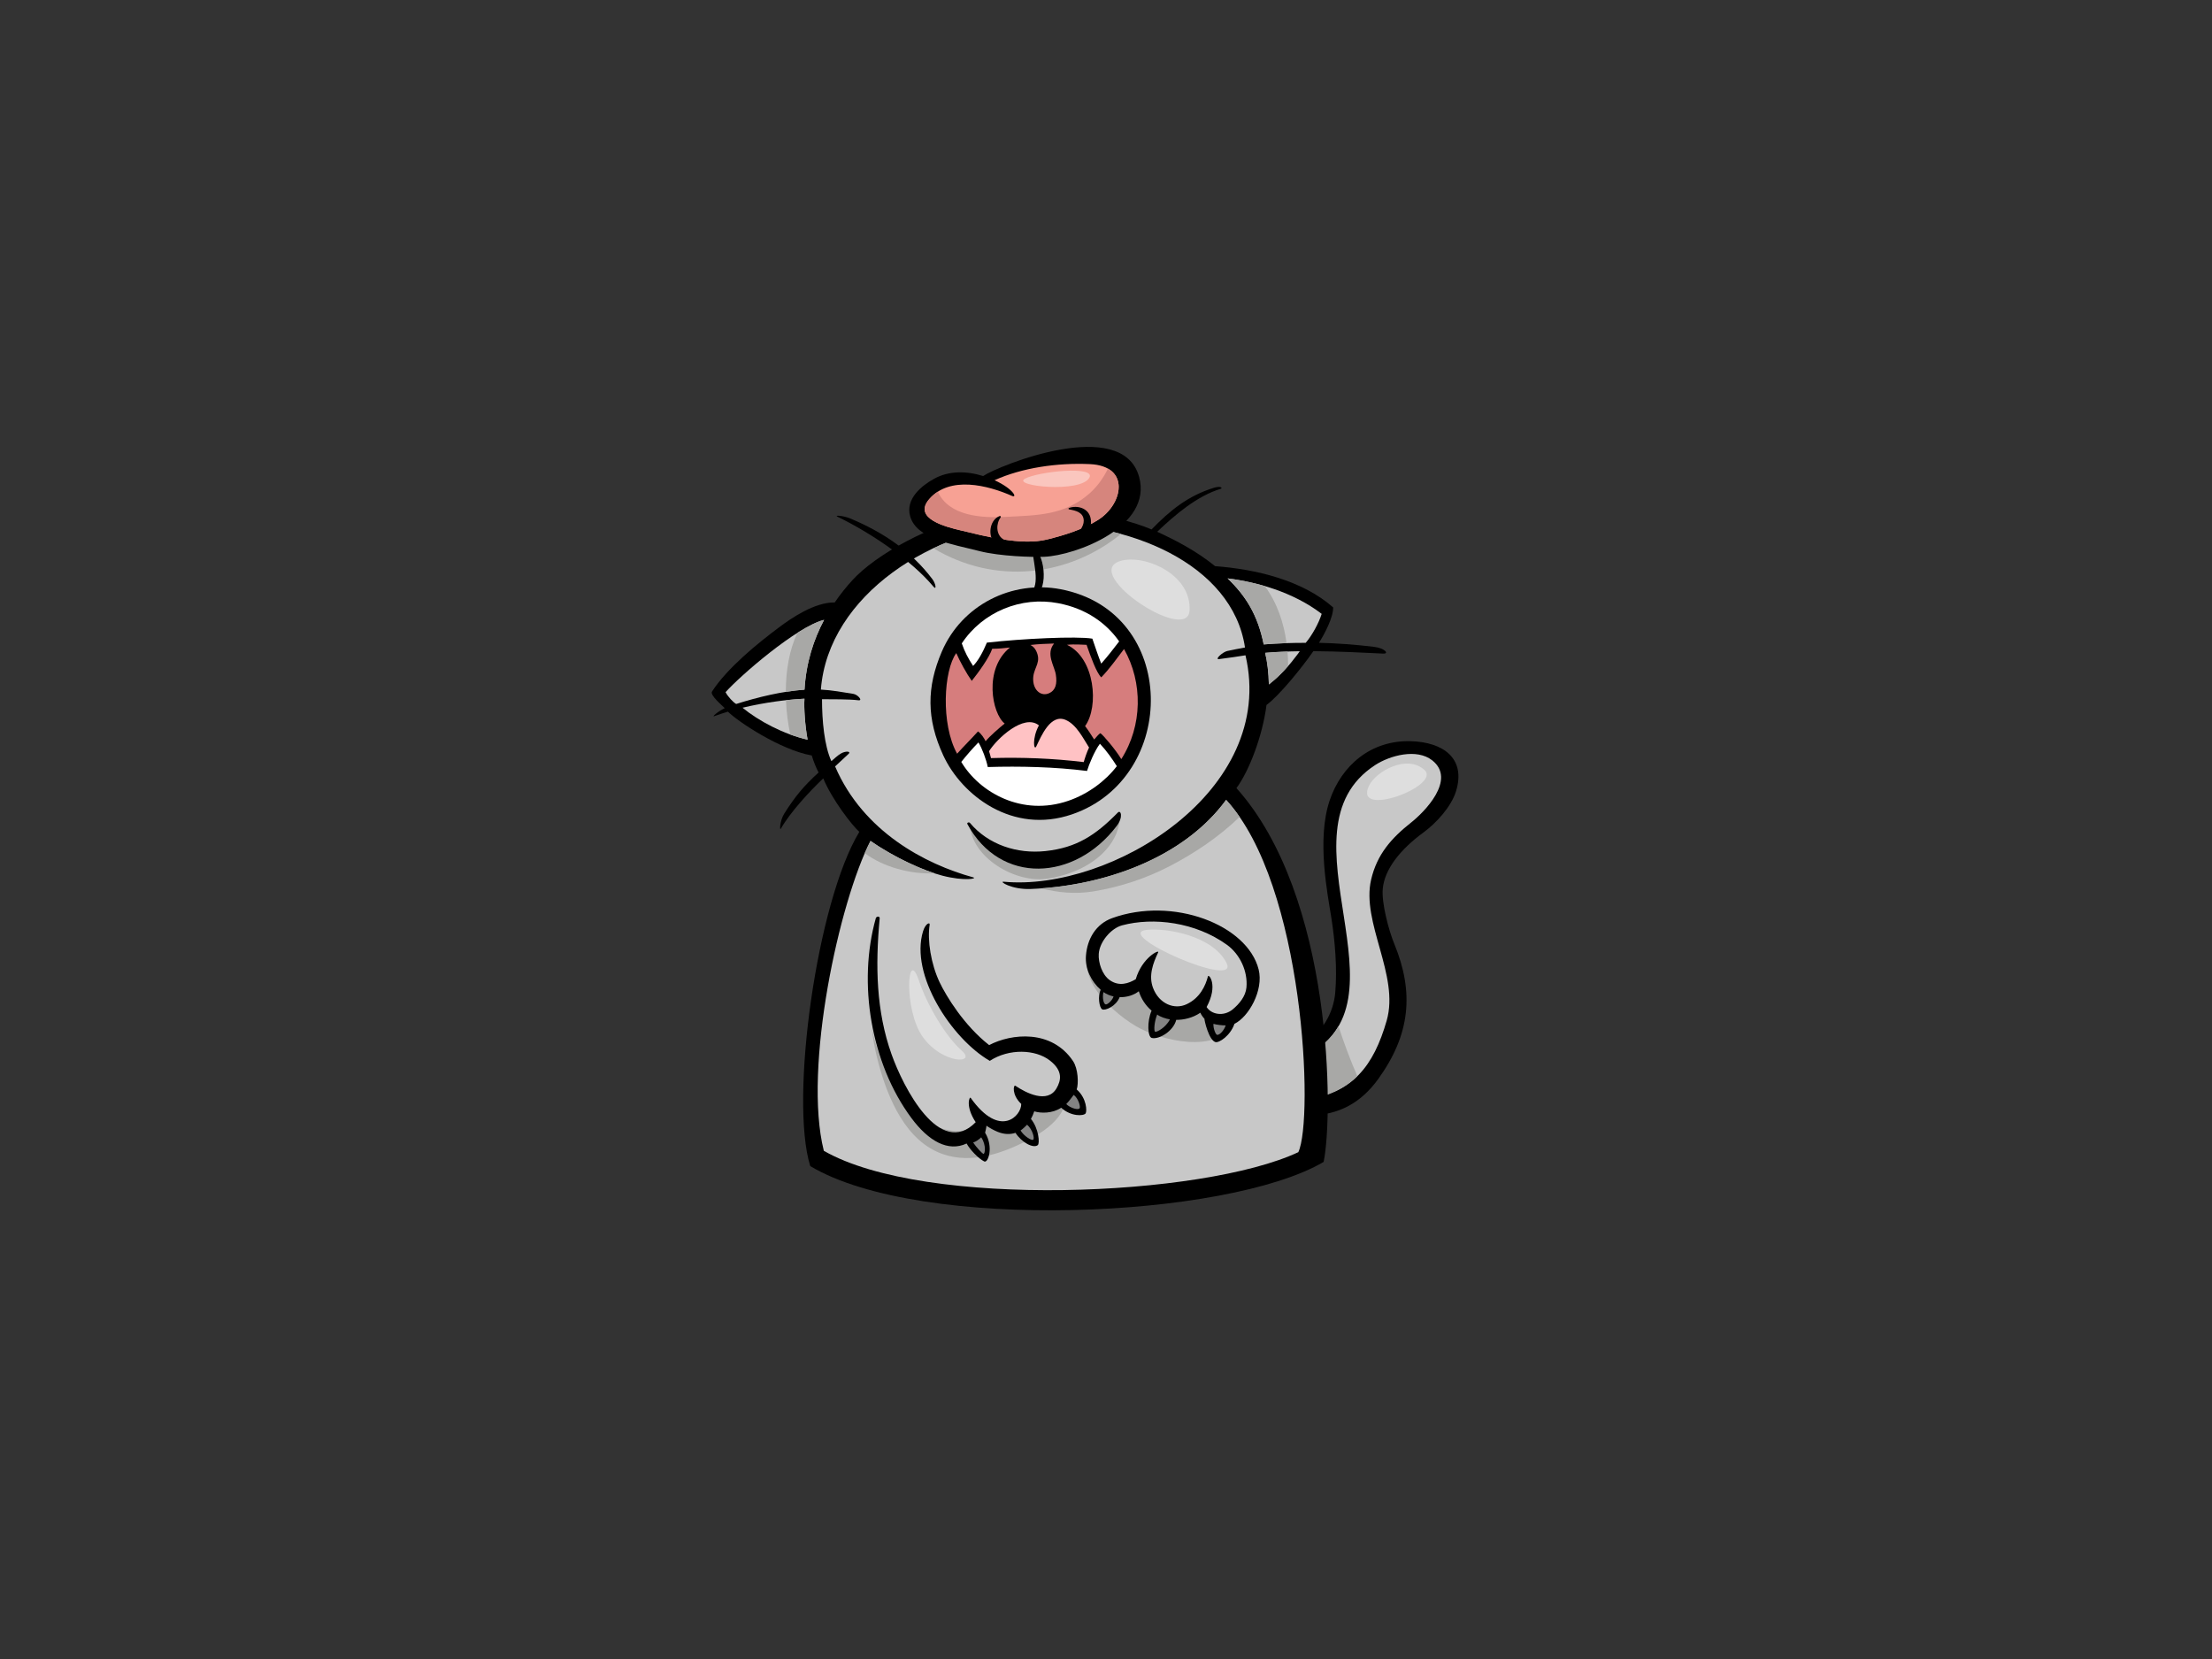 <?xml version="1.0" encoding="utf-8"?>
<!-- Generator: Adobe Illustrator 17.0.0, SVG Export Plug-In . SVG Version: 6.00 Build 0)  -->
<!DOCTYPE svg PUBLIC "-//W3C//DTD SVG 1.1//EN" "http://www.w3.org/Graphics/SVG/1.1/DTD/svg11.dtd">
<svg version="1.1" id="Layer_1" xmlns="http://www.w3.org/2000/svg" xmlns:xlink="http://www.w3.org/1999/xlink" x="0px" y="0px"
	 width="800px" height="600px" viewBox="0 0 800 600" enable-background="new 0 0 800 600" xml:space="preserve">
<rect x="0" y="0" width="800" height="600" fill="#333333" stroke="none"/>
<g>
	<path d="M514.828,301.058c4.656-3.406,10.059-9.317,11.774-14.938c3.62-11.842-4.62-17.716-16.357-18.059
		c-14.331-0.423-25.032,8.664-29.356,21.438c-4.785,14.154-0.693,34.103,0.617,42.462c1.336,8.539,2.15,18.415,1.397,27.091
		c-0.649,7.377-4.705,14.558-12.054,18.811c0.362,4.706,0.697,9.416,1.078,14.12c0.57,3.794,1.22,7.576,1.891,11.352
		c10.35-0.015,18.481-4.565,24.614-13.064c11.621-16.097,13.094-31.287,5.816-48.945c-1.97-4.777-4.616-14.689-4.158-19.839
		C500.722,314.318,506.514,307.142,514.828,301.058z"/>
	<path fill="#C8C8C8" d="M495.892,318.093c2.122-9.033,7.184-14.868,14.447-20.607c4.742-3.743,16.51-15.545,7.62-22.515
		c-5.57-4.362-15.214-1.786-20.621,1.73c-36.823,23.966,15.311,86.508-26.149,105.644c0.242,3.215,0.478,6.429,0.737,9.637
		c0.285,1.896,0.609,3.785,0.924,5.68c16.261-2.661,23.887-11.916,28.668-28.562C506.212,352.739,492.239,333.608,495.892,318.093z"
		/>
	<path fill="#A8A8A6" d="M484.074,371.13c-2.624,4.518-6.694,8.358-12.883,11.215c0.242,3.215,0.478,6.429,0.737,9.637
		c0.285,1.896,0.609,3.785,0.924,5.68c7.784-1.273,13.578-4.075,18.039-8.461C488.334,383.311,486.089,377.274,484.074,371.13z"/>
	<path d="M474.991,235.508c8.76,0.053,17.65,0.494,25.253,0.872c2.316,0.115,0.577-1.965-3.235-2.429
		c-6.679-0.811-13.335-1.312-19.977-1.471c2.009-3.221,5.16-9.108,5.128-12.801c-11.218-9.885-28.074-13.829-42.713-14.924
		c-6.828-5.502-13.826-9.147-20.925-12.437c6.374-6.082,14.393-12.94,23.009-15.554c0.667-0.201,0.127-1.156-2.546-0.335
		c-9.319,2.863-15.918,8.258-22.506,15.046c-13.252-5.585-40.047-10.325-60.217-6.101c-20.168,4.222-39.642,15.346-47.934,24.409
		c-2.21,2.412-4.396,5.114-6.44,8.1c-7.248-0.108-15.605,5.605-20.182,9.038c-7.753,5.813-18.601,14.577-24.199,23.194
		c-0.868,1.332,4.07,5.368,4.608,5.991c-2.785,1.385-4.751,3.265-3.802,2.915c1.614-0.601,3.279-1.136,4.963-1.642
		c3.537,3.548,18.875,13.814,30.294,15.844c0.68,2.157,1.485,4.254,2.49,6.162c-5.348,4.889-8.44,8.544-12.462,14.946
		c-1.529,2.434-1.722,6.301-1.186,5.361c3.428-5.983,10.286-13.387,15.328-18.175c3.232,7.726,10.392,16.957,13.048,19.343
		c-15.353,25.344-25.263,96.588-17.749,120.878c40.14,23.942,150.87,18.955,185.678-1.517c3.523-16.9,3.544-96.053-31.534-135.195
		c4.572-6.15,9.441-18.857,10.871-30.063C462.64,251.607,470.892,241.428,474.991,235.508z"/>
	<path fill="#C8C8C8" d="M268.548,255.962c8.145-1.964,16.343-2.971,22.391-3.262c-0.211,3.34,0.165,9.466,1.134,14.812
		C283.265,265.507,274.342,260.711,268.548,255.962z"/>
	<path fill="#C8C8C8" d="M290.962,249.416c-7.967,0.582-16.635,2.636-24.72,5.185c-1.13-0.652-2.94-2.588-3.834-4.263
		c5.134-5.798,25.762-23.753,35.64-26.153C294.284,231.25,291.528,239.618,290.962,249.416z"/>
	<path fill="#C8C8C8" d="M443.973,209.191c10.326,1.251,23.628,4.853,34.031,12.82c-1.012,3.301-3.513,7.84-5.771,10.479
		c-5.072,0.003-10.14,0.147-15.195,0.574C454.837,222.227,450.437,215.386,443.973,209.191z"/>
	<path fill="#C8C8C8" d="M459.532,247.039c-0.217,0.169-0.42,0.325-0.628,0.487c-0.06-4.136-0.6-8.388-1.337-11.413
		c3.957-0.361,8.193-0.525,12.521-0.584c-0.278,0.381-0.555,0.76-0.829,1.138C466.484,240.407,463.185,244.146,459.532,247.039z"/>
	<path fill="#C8C8C8" d="M443.443,289.29c-15.36,21.064-44.292,31.206-70.721,32.224c-6.832,0.264-11.557-2.803-9.725-2.631
		c38.682,3.643,98.932-32.792,87.449-81.885c-1.578,0.267-6.276,0.97-9.55,1.378c-1.732,0.215,1.201-2.494,2.901-2.922
		c0.924-0.232,4.637-0.94,6.474-1.278c-4.494-30.233-42.391-46.191-77.79-44.727c-34.36,1.422-72.97,25.567-75.598,59.956
		c3.904,0.185,7.771,0.911,11.749,1.546c1.601,0.261,3.532,2.512,1.852,2.317c-3.767-0.442-9.439-0.345-13.191-0.388
		c0,7.762,0.817,16.749,3.381,22.4c1.109-0.916,2.132-1.974,3.387-2.722c1.829-1.092,3.806-0.811,2.871,0.064
		c-1.083,1.014-3.807,3.552-4.907,4.566c10.181,23.698,32.792,35.413,49.934,40.116c1.7,0.467-3.203,1.432-11.069-0.591
		c-6.77-1.742-17.467-6.582-26.056-12.58c-11.211,21.687-24.446,81.941-16.885,112.074c36.635,21.022,137.106,16.69,171.611,0.492
		C475.195,404.729,471.778,320.008,443.443,289.29z"/>
	<path fill="#A8A8A6" d="M290.939,252.7c-2.013,0.097-4.277,0.281-6.684,0.543c0.176,4.335,0.732,8.564,1.57,12.398
		c2.061,0.752,4.157,1.395,6.248,1.871C291.104,262.167,290.729,256.04,290.939,252.7z"/>
	<path fill="#A8A8A6" d="M284.2,250.239c2.289-0.367,4.553-0.66,6.762-0.823c0.566-9.798,3.322-18.166,7.085-25.23
		c-2.618,0.635-6.002,2.384-9.644,4.691C285.441,234.986,284.206,242.641,284.2,250.239z"/>
	<path fill="#A8A8A6" d="M457.447,211.979c-4.716-1.381-9.336-2.287-13.473-2.788c6.463,6.196,10.864,13.037,13.065,23.873
		c2.751-0.232,5.508-0.369,8.269-0.457C464.296,225.12,461.875,218.002,457.447,211.979z"/>
	<path fill="#A8A8A6" d="M465.649,235.653c-2.772,0.093-5.495,0.222-8.082,0.46c0.737,3.025,1.277,7.278,1.337,11.413
		c0.208-0.162,0.411-0.318,0.628-0.487c2.27-1.8,4.378-3.938,6.337-6.184C465.858,239.11,465.792,237.376,465.649,235.653z"/>
	<path fill="#A8A8A6" d="M405.42,193.117c-10.487-2.871-21.836-4.129-32.939-3.668c-11.67,0.482-23.828,3.591-34.902,8.83
		C359.958,211.718,386.398,208.52,405.42,193.117z"/>
	<path fill="#A8A8A6" d="M429.882,337.4c-9.395-3.604-21.043-5.04-30.336-0.555c0.052,0.484-0.092,0.997-0.581,1.353
		c-14.657,10.734,1.232,26.72,11.941,32.975c8.847,5.168,29.446,10.308,35.789-1.412C454.156,355.99,442.389,342.2,429.882,337.4z"
		/>
	<path fill="#A8A8A6" d="M371.309,396.726c0.956,4.313-0.519,8.727-5.619,10.125c-4.783,1.31-8.529-0.606-11.533-3.701
		c-0.041,2.857-1.467,5.214-5.565,5.8c-6.238,0.894-15.826-2.852-19.845-7.731c-6.592-7.999-11.086-18.489-13.469-29.534
		c0.396,3.54,0.99,7.046,1.835,10.48c3.078,12.514,9.019,28.515,21.658,34.341c10.751,4.953,22.634,1.195,32.626-3.956
		c8.345-4.305,17.471-11.324,12.532-20.455C382.156,397.421,376.542,398.788,371.309,396.726z"/>
	<path fill="#A8A8A6" d="M312.753,308.542c6.59,4.991,16.56,7.726,25.204,7.294c-6.68-2.197-15.686-6.513-23.122-11.704
		C314.147,305.461,313.452,306.938,312.753,308.542z"/>
	<path fill="#A8A8A6" d="M376.512,321.286c6.037,1.483,12.148,2.211,18.991,1.085c9.593-1.576,18.94-4.65,27.575-9.14
		c8.984-4.671,17.808-10.579,25.24-17.783c-1.535-2.229-3.157-4.296-4.875-6.159C428.815,309.352,401.875,319.485,376.512,321.286z"
		/>
	<path fill="#A8A8A6" d="M404.906,294.873c-7.349,7.733-17.583,14.035-27.873,14.301c-8.663,1.422-19.71-2.881-26.169-10.601
		c0.481,11.259,16.252,21.245,28.47,19.139C397.99,314.498,405.551,302.753,404.906,294.873z"/>
	<path d="M411.98,172.491c-6.086-22.224-50.845-4.085-56.413-0.327c-6.06-1.889-12.367-1.947-17.692,0.967
		c-4.6,2.516-10.508,7.328-8.693,13.629c2.351,8.166,14.987,9.969,25.043,12.547c7.449,1.91,19.331,2.248,23.46,2.062
		C389.031,200.855,416.927,190.561,411.98,172.491z"/>
	<path fill="#F7A194" d="M347.145,191.744c-4.6-1.099-17.287-4.126-11.032-11.278c7.417-8.481,21.155-4.97,29.886-1.117
		c2.003,0.885,0.669-2.455-6.3-5.674c9.925-4.505,22.666-6.362,34.49-5.823c14.736,0.67,12.037,14.503,2.894,20.219
		c-5.55,3.47-12.159,5.512-18.464,7.058C369.361,197.406,356.129,193.897,347.145,191.744z"/>
	<path fill="#D6857D" d="M400.719,169.481c-1.677,3.409-3.889,6.528-6.777,9.058c-9.019,7.899-18.919,7.833-30.36,8.397
		c-8.395,0.418-20.286-0.135-24.413-9.111c-1.105,0.708-2.129,1.583-3.057,2.641c-6.255,7.152,6.431,10.179,11.032,11.278
		c8.985,2.153,22.216,5.663,31.474,3.384c6.305-1.546,12.914-3.587,18.464-7.058C404.511,183.427,407.684,173.432,400.719,169.481z"
		/>
	<path d="M374.917,199.04c-0.557-0.659-1.447-0.159-1.398,0.677c0.263,4.379,3.108,13.094-1.766,15.339
		c-0.731,0.334-0.429,1.429,0.334,1.388C379.2,216.03,378.332,203.073,374.917,199.04z"/>
	<path d="M368.707,197.875c-1.899-1.246-4.172-1.696-6.026-2.946c-2.491-1.674-2.483-5.614-0.787-7.797
		c0.182-0.235-0.025-0.621-0.337-0.504c-3.359,1.253-4.244,6.138-2.463,9.001c2.007,3.222,5.975,4.285,9.525,3.552
		C369.301,199.04,369.146,198.165,368.707,197.875z"/>
	<path d="M394.337,187.034c-0.928-3.323-4.744-4.361-7.705-3.326c-0.238,0.081-0.257,0.467,0.019,0.516
		c2.433,0.428,5.233,1.083,5.3,4.065c0.049,2.301-1.996,4.154-2.901,6.135c-0.197,0.43,0.109,1.117,0.667,1.012
		C393.312,194.759,395.288,190.432,394.337,187.034z"/>
	<path d="M383.577,213.101c-17.519-3.345-35.682,5.61-42.96,22.569c-5.515,12.849-5.586,24.252,0.519,37.509
		c6.612,14.34,24.962,28.768,46.63,21.321C426.324,281.248,426.424,221.286,383.577,213.101z"/>
	<path fill="#FFFFFF" d="M356.918,232.413c12.717-1.436,32.518-2.387,38.145-1.436c0.903,2.61,2.256,6.682,3.211,9.031
		c2.294-2.575,4.397-5.304,6.49-8.039c-4.738-6.727-12.027-11.899-22.046-13.814c-13.446-2.566-27.324,3.121-34.873,14.535
		c1.021,3.013,2.348,5.481,4.086,8.148C353.7,239.091,355.469,235.91,356.918,232.413z"/>
	<path fill="#D67D7D" d="M365.268,234.184c-2.361,0.257-4.076,0.442-6.419,0.452c-1.105,3.249-4.986,8.588-7.403,11.611
		c-1.886-2.653-4.302-7.056-5.595-10.042c-4.544,6.226-5.672,25.63,0.302,36.386c2.189-2.478,5.353-5.597,7.548-8.063
		c1.149,0.721,2.437,2.766,2.757,3.557c1.354-1.715,4.875-4.782,6.898-6.411C358.77,258.109,355.632,241.952,365.268,234.184z"/>
	<path fill="#D67D7D" d="M372.655,233.266c1.231,0.608,2.097,1.727,2.592,3.47c0.984,3.467-1.749,5.266-1.586,9.191
		c0.161,3.926,3.025,6.05,5.79,4.77c2.414-1.11,2.898-3.499,2.414-6.676c-0.478-3.183-3.741-7.466-0.642-11.288
		C378.527,232.814,375.374,232.928,372.655,233.266z"/>
	<path fill="#D67D7D" d="M406.518,234.736c-2.41,3.167-5.431,7.384-8.235,10.24c-1.761-1.684-3.861-7.636-5.31-11.767
		c-1.127,0-4.347-0.32-7.08,0c10.139,4.764,11.643,22.385,6.54,29.388c1.204,1.552,2.268,3.242,3.286,4.86
		c0.877-0.935,1.606-1.967,2.245-2.285c0.965,0.554,5.823,6.36,7.563,9.378C413.215,262.532,413.395,246.828,406.518,234.736z"/>
	<path fill="#FFC2C4" d="M385.453,260.382c-5.513-2.399-8.892,5.884-10.665,9.558c-0.866,1.793-1.612-2.864,0.948-7.596
		c-5.424-4.401-15.242,4.855-18.033,9.343c0.242,0.823,0.512,1.644,0.701,2.487c11.218-0.334,22.407,0.096,33.547,1.446
		c0.39-1.397,1.055-3.45,1.919-5.266C391.723,266.995,389.338,262.077,385.453,260.382z"/>
	<path fill="#FFFFFF" d="M397.803,268.984c-1.931,2.546-4.021,7.633-4.665,9.844c-11.572-1.469-24.243-1.769-35.899-1.417
		c-0.481-2.541-2.041-6.775-3.376-8.903c-2.036,2.07-4.406,4.793-6.202,7.052c6.585,11.078,22.007,19.806,38.733,14.056
		c7.188-2.47,13.424-7.179,17.528-12.519C402.31,274.55,400.22,271.53,397.803,268.984z"/>
	<path d="M404.307,293.845c-8.097,8.253-14.959,12.739-26.16,13.953c-10.294,1.11-20.705-2.28-27.339-10.166
		c-0.335-0.41-1.229-0.129-0.931,0.425c11.956,22.07,38.832,20.622,53.975,0.684C406.4,295.391,405.309,292.826,404.307,293.845z"/>
	<path d="M337.2,209.441c-7.782-10.296-18.026-17.056-29.777-21.96c-2.273-0.95-6.009-1.315-4.456-0.564
		c11.955,5.785,26.711,15.752,34.578,25.195C338.832,213.656,338.443,211.085,337.2,209.441z"/>
	<path d="M389.408,394.013c0.71-2.121,0.538-7.481-1.346-10.282c-7.746-11.51-22.275-9.983-30.322-5.756
		c-9.072-7.081-15.538-17.723-17.91-22.706c-3.126-6.57-4.505-15.224-3.606-20.822c0.167-1.053-1.503-0.515-2.386,2.363
		c-4.826,15.699,10.264,38.82,24.13,46.862c7.076-4.589,16.548-4.127,21.686-0.161c4.869,3.76,4.099,7.261,2.449,10.103
		c-3.274,5.647-11.032,1.671-14.886-0.936c-0.686-0.465-1.415,3.227,2.126,6.578c0.127,4.175-7.619,12.805-18.296-2.216
		c-0.393-0.547-2.007,3.034,1.827,8.823c-12.961,13.248-26.176-12.586-30.42-24.523c-5.578-15.684-5.904-31.971-4.302-49.21
		c0.077-0.862-1.194-0.758-1.396-0.053c-6.588,23.336-1.86,52.418,12.873,72.282c6.202,8.366,13.285,12.349,19.965,9.206
		c1.166,2.199,4.274,5.446,6.371,6.494c1.418,0.708,3.462-5.273,0.315-10.391c0.109-0.533,0.476-1.893,0.482-2.536
		c1.299,0.892,2.669,1.649,4.032,2.206c2.367,0.968,4.557,1.006,6.469,0.369c2.317,3.582,6.487,5.708,8.061,4.447
		c0.779-0.623,0.393-5.981-2.469-9.477c0.469-0.858,0.89-1.761,1.194-2.744c2.41,0.74,6.55,0.814,9.75-1.304
		c3.486,3.218,8.129,3.061,8.832,2.043C393.141,401.929,393.062,397.216,389.408,394.013z"/>
	<path fill="#838383" d="M355.651,417.301c-0.551-0.235-2.599-2.438-3.698-4.09c0.943-0.301,2.273-1.195,2.911-1.891
		C356.83,414.234,356.2,417.538,355.651,417.301z"/>
	<path fill="#838383" d="M373.68,412.181c-0.559,0.481-3.389-1.329-4.583-3.335c0.692-0.432,1.788-1.478,2.371-2.084
		C373.438,408.492,374.24,411.698,373.68,412.181z"/>
	<path fill="#838383" d="M390.431,400.857c-0.827,0.826-3.964-0.555-4.798-1.573c0.712-0.721,2.103-2.455,2.676-3.304
		C390.039,397.236,390.905,400.388,390.431,400.857z"/>
	<path d="M455.206,350.622c-4.076-16.197-31.069-26.527-53.021-18.555c-5.801,2.108-8.991,7.467-9.441,13.634
		c-0.337,4.688,1.899,9.229,5.338,12.282c-1.125,2.273-0.521,6.536,0.565,7.064c1.084,0.53,4.963-1.078,6.287-4.405
		c2.502,0.053,5.04-0.652,6.926-2.145c0.853,2.693,2.444,5.165,4.631,7.019c-1.741,3.993-1.411,9.536,0.069,9.879
		c2.681,0.616,7.835-2.505,8.845-6.556c2.514,0.049,5.97-0.659,8.71-2.583c0.379,0.855,0.907,1.568,1.497,2.211
		c-0.099,0.422,1.584,7.75,3.966,8.415c1.32,0.369,5.43-2.328,6.873-6.604C451.549,367.848,457.099,358.148,455.206,350.622z"/>
	<path fill="#838383" d="M399.868,363.245c-1.083-0.33-1.136-3.543-0.752-4.429c1.059,0.758,2.3,1.271,3.618,1.554
		C402.335,361.752,400.504,363.44,399.868,363.245z"/>
	<path fill="#838383" d="M417.743,373.113c-0.502-0.334-0.279-3.658,0.776-6.208c0.94,0.831,3.211,1.554,4.598,1.772
		C421.62,371.67,418.238,373.445,417.743,373.113z"/>
	<path fill="#838383" d="M440.243,374.278c-0.628-0.039-1.497-2.438-1.387-3.992c1.035,0.33,3.306,0.598,4.435,0.555
		C442.734,372.613,441.128,374.33,440.243,374.278z"/>
	<path fill="#C8C8C8" d="M450.795,357.122c-0.292,3.203-2.586,5.955-4.94,7.906c-3.367,2.793-7.829,1.822-9.464-0.828
		c4.298-7.945,0.748-12.133,0.484-11.1c-0.885,3.389-2.845,7.784-7.691,10.079c-4.459,2.114-9.975-0.118-12.168-5.874
		c-1.68-4.413-0.038-8.913,1.861-12.881c0.548-1.146-5.808,1.815-8.119,9.719c-2.583,1.525-5.964,2.741-9.389,0.352
		c-2.778-1.933-4.202-6.392-3.992-9.507c0.306-4.44,4.485-9.27,8.451-10.33c11.313-3.018,26.526-1.173,37.908,7.042
		C448.43,345.084,451.328,351.251,450.795,357.122z"/>
	<path fill="#FAC6BE" d="M370.7,173.116c4.815-2.593,25.642-4.774,23.296-0.383C390.944,178.464,365.736,175.79,370.7,173.116z"/>
	<path fill="#DEDEDE" d="M406.974,202.504c8.476-1.255,23.944,5.634,23.238,18.31C429.51,233.49,387.962,205.321,406.974,202.504z"
		/>
	<path fill="#DEDEDE" d="M332.33,354.613c3.027,9.087,9.859,20.423,15.493,25.35c5.634,4.931-7.042,4.931-14.085-4.928
		C326.696,365.177,328.104,341.937,332.33,354.613z"/>
	<path fill="#DEDEDE" d="M414.722,336.303c7.136-0.792,23.941,2.113,28.872,11.972C448.522,358.135,402.046,337.712,414.722,336.303
		z"/>
	<path fill="#DEDEDE" d="M495.099,284.219c2.598-5.404,13.876-11.483,20.093-5.742C521.413,284.219,489.36,296.181,495.099,284.219z
		"/>
</g>
</svg>
